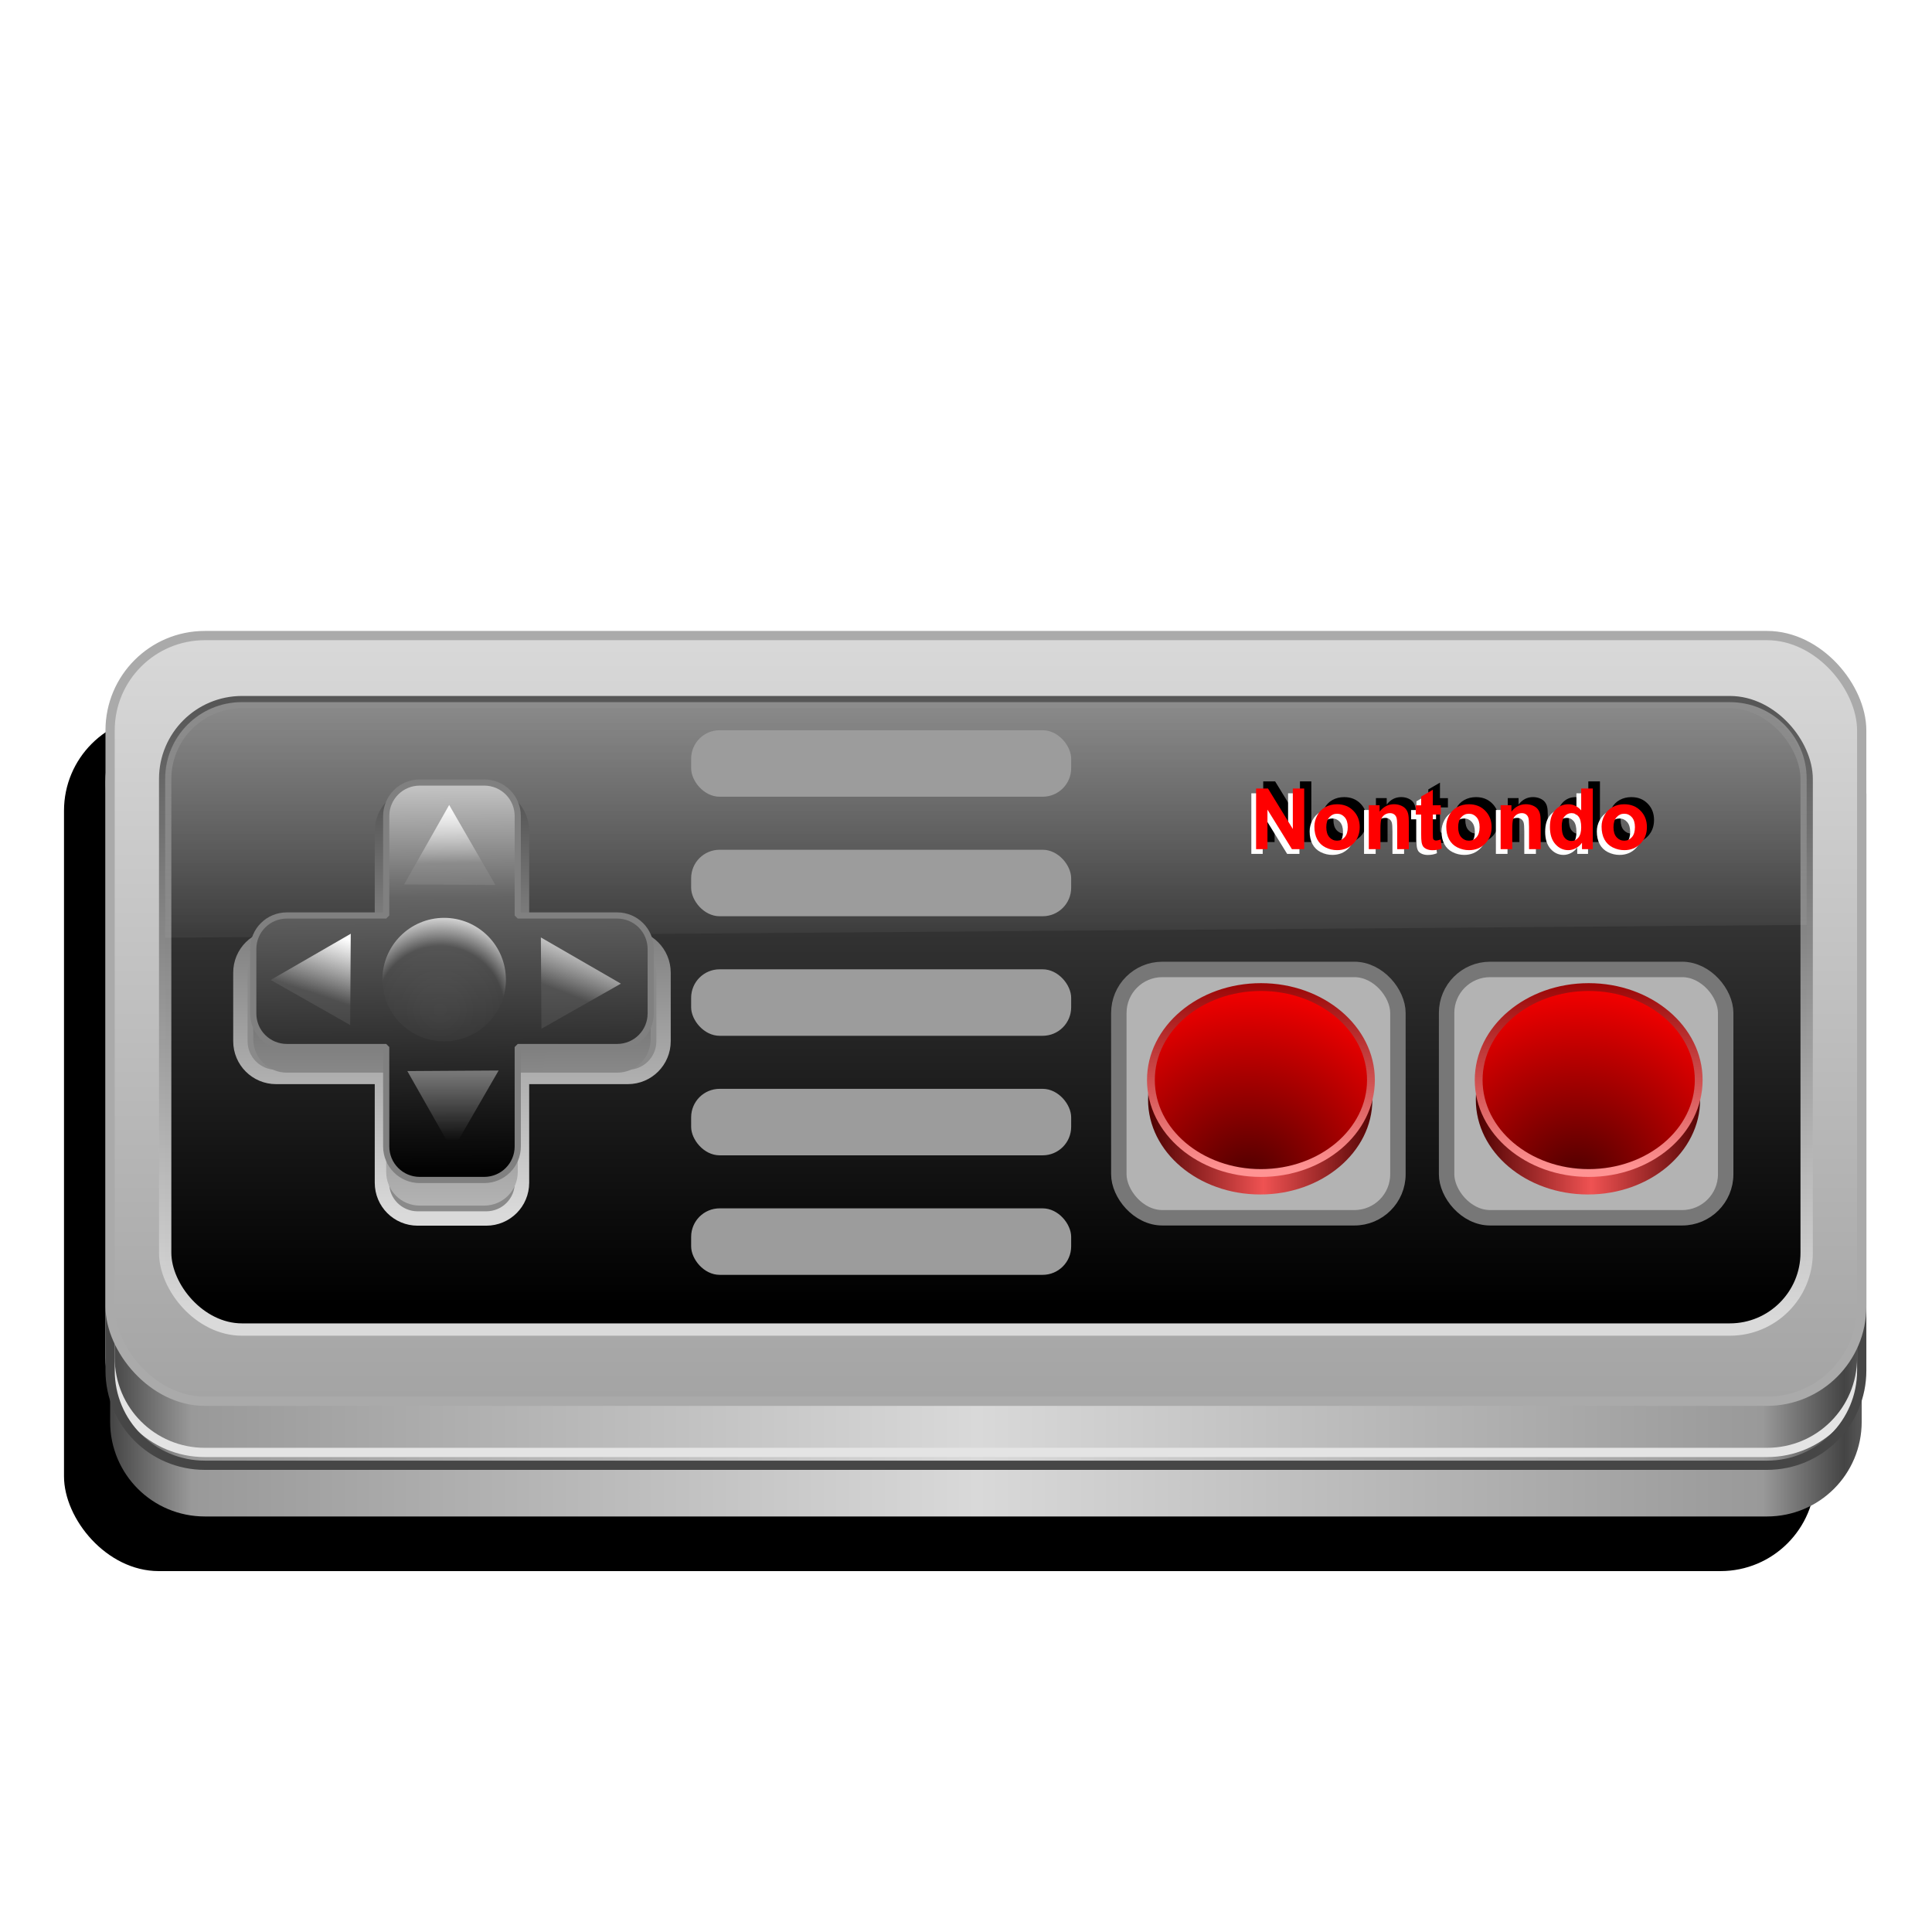 <?xml version="1.0" encoding="UTF-8" standalone="no"?>
<!-- Created with Inkscape (http://www.inkscape.org/) -->

<svg
   xmlns:dc="http://purl.org/dc/elements/1.1/"
   xmlns:cc="http://creativecommons.org/ns#"
   xmlns:rdf="http://www.w3.org/1999/02/22-rdf-syntax-ns#"
   xmlns:svg="http://www.w3.org/2000/svg"
   xmlns="http://www.w3.org/2000/svg"
   xmlns:xlink="http://www.w3.org/1999/xlink"
   xmlns:sodipodi="http://sodipodi.sourceforge.net/DTD/sodipodi-0.dtd"
   xmlns:inkscape="http://www.inkscape.org/namespaces/inkscape"
   width="255"
   height="255"
   viewBox="0 0 67.469 67.469"
   version="1.1"
   id="svg8"
   inkscape:version="0.92.5 (2060ec1f9f, 2020-04-08)"
   sodipodi:docname="Nes.svg">
  <defs
     id="defs2">
    <linearGradient
       id="linearGradient989"
       inkscape:collect="always">
      <stop
         id="stop985"
         offset="0"
         style="stop-color:#ffffff;stop-opacity:1;" />
      <stop
         id="stop987"
         offset="1"
         style="stop-color:#ffffff;stop-opacity:0.082" />
    </linearGradient>
    <linearGradient
       inkscape:collect="always"
       id="linearGradient977">
      <stop
         style="stop-color:#ffffff;stop-opacity:0.38"
         offset="0"
         id="stop973" />
      <stop
         style="stop-color:#ffffff;stop-opacity:0;"
         offset="1"
         id="stop975" />
    </linearGradient>
    <linearGradient
       inkscape:collect="always"
       id="linearGradient965">
      <stop
         style="stop-color:#ffffff;stop-opacity:0.049"
         offset="0"
         id="stop961" />
      <stop
         id="stop969"
         offset="0.696"
         style="stop-color:#ffffff;stop-opacity:0.011" />
      <stop
         style="stop-color:#ffffff;stop-opacity:0.717"
         offset="1"
         id="stop963" />
    </linearGradient>
    <linearGradient
       id="linearGradient847"
       inkscape:collect="always">
      <stop
         id="stop921"
         offset="0"
         style="stop-color:#ffffff;stop-opacity:0.326" />
      <stop
         id="stop923"
         offset="1"
         style="stop-color:#ffffff;stop-opacity:0.043" />
    </linearGradient>
    <linearGradient
       inkscape:collect="always"
       id="linearGradient883">
      <stop
         style="stop-color:#ff9393;stop-opacity:1"
         offset="0"
         id="stop879" />
      <stop
         style="stop-color:#9b0606;stop-opacity:1"
         offset="1"
         id="stop881" />
    </linearGradient>
    <linearGradient
       id="linearGradient875"
       inkscape:collect="always">
      <stop
         id="stop871"
         offset="0"
         style="stop-color:#4d0000;stop-opacity:1" />
      <stop
         id="stop873"
         offset="1"
         style="stop-color:#ef5252;stop-opacity:1" />
    </linearGradient>
    <linearGradient
       inkscape:collect="always"
       id="linearGradient859">
      <stop
         style="stop-color:#4d0000;stop-opacity:1"
         offset="0"
         id="stop855" />
      <stop
         style="stop-color:#ff0000;stop-opacity:1"
         offset="1"
         id="stop857" />
    </linearGradient>
    <linearGradient
       id="linearGradient854"
       inkscape:collect="always">
      <stop
         id="stop862"
         offset="0"
         style="stop-color:#000000;stop-opacity:1" />
      <stop
         style="stop-color:#646464;stop-opacity:1"
         offset="0.69"
         id="stop867" />
      <stop
         id="stop864"
         offset="1"
         style="stop-color:#cfcfcf;stop-opacity:1" />
    </linearGradient>
    <linearGradient
       inkscape:collect="always"
       id="linearGradient854-3">
      <stop
         style="stop-color:#b2b2b2;stop-opacity:1"
         offset="0"
         id="stop850" />
      <stop
         style="stop-color:#2f2f2f;stop-opacity:1"
         offset="1"
         id="stop852" />
    </linearGradient>
    <linearGradient
       inkscape:collect="always"
       id="linearGradient844">
      <stop
         style="stop-color:#dadada;stop-opacity:1;"
         offset="0"
         id="stop840" />
      <stop
         style="stop-color:#515151;stop-opacity:1"
         offset="1"
         id="stop842" />
    </linearGradient>
    <linearGradient
       inkscape:collect="always"
       id="linearGradient847-3">
      <stop
         style="stop-color:#515151;stop-opacity:1"
         offset="0"
         id="stop843" />
      <stop
         style="stop-color:#000000;stop-opacity:1"
         offset="1"
         id="stop845" />
    </linearGradient>
    <linearGradient
       inkscape:collect="always"
       id="linearGradient839">
      <stop
         style="stop-color:#dadada;stop-opacity:1"
         offset="0"
         id="stop835" />
      <stop
         style="stop-color:#515151;stop-opacity:0.978"
         offset="1"
         id="stop837" />
    </linearGradient>
    <linearGradient
       inkscape:collect="always"
       id="linearGradient831">
      <stop
         style="stop-color:#a4a4a4;stop-opacity:1"
         offset="0"
         id="stop827" />
      <stop
         style="stop-color:#d9d9d9;stop-opacity:1"
         offset="1"
         id="stop829" />
    </linearGradient>
    <linearGradient
       inkscape:collect="always"
       id="linearGradient4596">
      <stop
         style="stop-color:#444444;stop-opacity:1"
         offset="0"
         id="stop4592" />
      <stop
         id="stop4600"
         offset="0.094"
         style="stop-color:#999999;stop-opacity:1" />
      <stop
         style="stop-color:#d9d9d9;stop-opacity:1"
         offset="1"
         id="stop4594" />
    </linearGradient>
    <linearGradient
       inkscape:collect="always"
       xlink:href="#linearGradient4596"
       id="linearGradient4598"
       x1="37.932"
       y1="185.095"
       x2="144.201"
       y2="185.095"
       gradientUnits="userSpaceOnUse"
       spreadMethod="reflect"
       gradientTransform="matrix(0.285,0,0,0.285,-6.975,226.02)" />
    <linearGradient
       inkscape:collect="always"
       xlink:href="#linearGradient831"
       id="linearGradient833"
       x1="37.474"
       y1="278.131"
       x2="37.474"
       y2="253.248"
       gradientUnits="userSpaceOnUse"
       gradientTransform="matrix(1.078,0,0,1.078,-6.975,-21.463)" />
    <linearGradient
       inkscape:collect="always"
       xlink:href="#linearGradient839"
       id="linearGradient841"
       x1="37.863"
       y1="275.643"
       x2="37.863"
       y2="255.156"
       gradientUnits="userSpaceOnUse"
       gradientTransform="matrix(1.078,0,0,1.078,-6.975,-21.463)" />
    <linearGradient
       inkscape:collect="always"
       xlink:href="#linearGradient847-3"
       id="linearGradient849"
       x1="26.051"
       y1="255.654"
       x2="26.051"
       y2="275.062"
       gradientUnits="userSpaceOnUse"
       gradientTransform="matrix(1.078,0,0,1.078,-6.975,-21.463)" />
    <linearGradient
       inkscape:collect="always"
       xlink:href="#linearGradient844"
       id="linearGradient846"
       x1="21.972"
       y1="272.159"
       x2="21.972"
       y2="259.054"
       gradientUnits="userSpaceOnUse"
       gradientTransform="matrix(1.152,0,0,1.152,-8.972,-41.588)" />
    <linearGradient
       inkscape:collect="always"
       xlink:href="#linearGradient854-3"
       id="linearGradient856"
       x1="21.224"
       y1="271.786"
       x2="21.159"
       y2="258.681"
       gradientUnits="userSpaceOnUse"
       gradientTransform="matrix(1.078,0,0,1.078,-6.975,-21.463)" />
    <linearGradient
       inkscape:collect="always"
       xlink:href="#linearGradient854"
       id="linearGradient860"
       gradientUnits="userSpaceOnUse"
       x1="21.224"
       y1="271.786"
       x2="21.159"
       y2="258.681"
       gradientTransform="matrix(1.078,0,0,1.078,-6.975,-22.358)" />
    <radialGradient
       inkscape:collect="always"
       xlink:href="#linearGradient859"
       id="radialGradient863"
       cx="24.136"
       cy="249.889"
       fx="24.136"
       fy="249.889"
       r="6.469"
       gradientUnits="userSpaceOnUse"
       gradientTransform="matrix(1.066,0.001,-0.002,1.021,21.692,15.868)" />
    <linearGradient
       inkscape:collect="always"
       xlink:href="#linearGradient875"
       id="linearGradient869"
       x1="18.164"
       y1="244.166"
       x2="24.8"
       y2="244.166"
       gradientUnits="userSpaceOnUse"
       spreadMethod="reflect"
       gradientTransform="matrix(0.562,0,0,0.474,33.462,152.606)" />
    <linearGradient
       inkscape:collect="always"
       xlink:href="#linearGradient883"
       id="linearGradient885"
       x1="24.667"
       y1="248.811"
       x2="24.517"
       y2="235.872"
       gradientUnits="userSpaceOnUse"
       gradientTransform="matrix(0.551,0,0,0.466,33.791,154.772)" />
    <linearGradient
       inkscape:collect="always"
       xlink:href="#linearGradient875"
       id="linearGradient913"
       gradientUnits="userSpaceOnUse"
       gradientTransform="matrix(0.562,0,0,0.474,33.462,152.606)"
       x1="18.164"
       y1="244.166"
       x2="24.8"
       y2="244.166"
       spreadMethod="reflect" />
    <radialGradient
       inkscape:collect="always"
       xlink:href="#linearGradient859"
       id="radialGradient915"
       gradientUnits="userSpaceOnUse"
       gradientTransform="matrix(1.066,0.001,-0.002,1.021,21.692,15.868)"
       cx="24.136"
       cy="249.889"
       fx="24.136"
       fy="249.889"
       r="6.469" />
    <linearGradient
       inkscape:collect="always"
       xlink:href="#linearGradient883"
       id="linearGradient917"
       gradientUnits="userSpaceOnUse"
       gradientTransform="matrix(0.551,0,0,0.466,33.791,154.772)"
       x1="24.667"
       y1="248.811"
       x2="24.517"
       y2="235.872" />
    <linearGradient
       inkscape:collect="always"
       xlink:href="#linearGradient847"
       id="linearGradient926"
       gradientUnits="userSpaceOnUse"
       x1="26.051"
       y1="255.654"
       x2="26.051"
       y2="263.284"
       gradientTransform="matrix(1.078,0,0,1.078,-6.975,-21.463)" />
    <filter
       inkscape:collect="always"
       style="color-interpolation-filters:sRGB"
       id="filter945"
       x="-0.018"
       width="1.036"
       y="-0.037"
       height="1.073">
      <feGaussianBlur
         inkscape:collect="always"
         stdDeviation="0.422"
         id="feGaussianBlur947" />
    </filter>
    <radialGradient
       inkscape:collect="always"
       xlink:href="#linearGradient965"
       id="radialGradient967"
       cx="15.404"
       cy="264.717"
       fx="15.404"
       fy="264.717"
       r="2.156"
       gradientUnits="userSpaceOnUse"
       gradientTransform="matrix(1.492,0.023,-0.023,1.493,-1.527,-130.77)" />
    <linearGradient
       inkscape:collect="always"
       xlink:href="#linearGradient989"
       id="linearGradient979"
       x1="15.828"
       y1="257.916"
       x2="15.859"
       y2="259.612"
       gradientUnits="userSpaceOnUse"
       gradientTransform="matrix(1.216,0,0,1.216,-3.659,-56.018)" />
    <linearGradient
       inkscape:collect="always"
       xlink:href="#linearGradient977"
       id="linearGradient983"
       gradientUnits="userSpaceOnUse"
       gradientTransform="matrix(1.216,0,0,-1.216,-3.546,583.369)"
       x1="15.846"
       y1="260.205"
       x2="15.846"
       y2="258.228" />
    <linearGradient
       inkscape:collect="always"
       xlink:href="#linearGradient989"
       id="linearGradient993"
       gradientUnits="userSpaceOnUse"
       gradientTransform="matrix(0,-1.216,1.216,0,-304.206,283.097)"
       x1="17.118"
       y1="260.058"
       x2="15.42"
       y2="259.478" />
    <linearGradient
       inkscape:collect="always"
       xlink:href="#linearGradient989"
       id="linearGradient997"
       gradientUnits="userSpaceOnUse"
       gradientTransform="matrix(0,-1.216,-1.216,0,335.343,283.227)"
       x1="17.438"
       y1="258.754"
       x2="15.62"
       y2="259.492" />
  </defs>
  <sodipodi:namedview
     id="base"
     pagecolor="#ff0000"
     bordercolor="#666666"
     borderopacity="1.0"
     inkscape:pageopacity="0"
     inkscape:pageshadow="2"
     inkscape:zoom="3.4156863"
     inkscape:cx="127.5"
     inkscape:cy="127.5"
     inkscape:document-units="mm"
     inkscape:current-layer="layer1"
     showgrid="false"
     inkscape:snap-to-guides="false"
     inkscape:snap-grids="false"
     inkscape:snap-others="false"
     inkscape:object-nodes="false"
     inkscape:snap-nodes="false"
     inkscape:snap-global="false"
     inkscape:window-width="1920"
     inkscape:window-height="1056"
     inkscape:window-x="0"
     inkscape:window-y="0"
     inkscape:window-maximized="1"
     units="px" />
  <g
     inkscape:label="Layer 1"
     inkscape:groupmode="layer"
     id="layer1"
     transform="translate(0,-229.531)">
    <rect
       ry="3.069"
       y="254.368"
       x="2.156"
       height="27.702"
       width="56.732"
       id="rect929"
       style="opacity:1;fill:#000000;fill-opacity:1;fill-rule:nonzero;stroke:none;stroke-width:0.3;stroke-linecap:square;stroke-linejoin:bevel;stroke-miterlimit:4;stroke-dasharray:none;stroke-dashoffset:0;stroke-opacity:1;filter:url(#filter945)"
       transform="matrix(1.078,0,0,1.078,-0.089,-19.675)" />
    <path
       style="opacity:1;fill:url(#linearGradient4598);fill-opacity:1;fill-rule:nonzero;stroke:none;stroke-width:0.75;stroke-linecap:square;stroke-linejoin:bevel;stroke-miterlimit:4;stroke-dasharray:none;stroke-dashoffset:0;stroke-opacity:1"
       d="m 3.846,275.156 v 4.024 c 0,1.833 1.475,3.309 3.309,3.309 H 61.705 c 1.833,0 3.309,-1.476 3.309,-3.309 v -4.024 c 0,1.833 -1.476,3.309 -3.309,3.309 H 7.154 c -1.833,0 -3.309,-1.475 -3.309,-3.309 z"
       id="rect4587"
       inkscape:connector-curvature="0" />
    <path
       style="opacity:1;fill:none;fill-opacity:1;fill-rule:nonzero;stroke:#e4e4e4;stroke-width:0.323;stroke-linecap:square;stroke-linejoin:bevel;stroke-miterlimit:4;stroke-dasharray:none;stroke-dashoffset:0;stroke-opacity:1"
       d="M 7.154,253.514 H 61.706 c 1.833,0 3.309,1.476 3.309,3.309 v 20.121 c 0,1.833 -1.476,3.309 -3.309,3.309 H 7.154 c -1.833,0 -3.309,-1.476 -3.309,-3.309 v -20.121 c 0,-1.833 1.476,-3.309 3.309,-3.309 z"
       id="rect881"
       inkscape:connector-curvature="0" />
    <path
       inkscape:connector-curvature="0"
       id="path825"
       d="M 7.154,253.961 H 61.706 c 1.833,0 3.309,1.476 3.309,3.309 v 20.121 c 0,1.833 -1.476,3.309 -3.309,3.309 H 7.154 c -1.833,0 -3.309,-1.476 -3.309,-3.309 v -20.121 c 0,-1.833 1.476,-3.309 3.309,-3.309 z"
       style="opacity:1;fill:none;fill-opacity:1;fill-rule:nonzero;stroke:#464646;stroke-width:0.323;stroke-linecap:square;stroke-linejoin:bevel;stroke-miterlimit:4;stroke-dasharray:none;stroke-dashoffset:0;stroke-opacity:1" />
    <rect
       style="opacity:1;fill:url(#linearGradient833);fill-opacity:1;fill-rule:nonzero;stroke:#aaaaaa;stroke-width:0.323;stroke-linecap:square;stroke-linejoin:bevel;stroke-miterlimit:4;stroke-dasharray:none;stroke-dashoffset:0;stroke-opacity:1"
       id="rect877"
       width="61.169"
       height="26.739"
       x="3.845"
       y="251.726"
       ry="3.309" />
    <rect
       ry="2.683"
       y="254.051"
       x="5.768"
       height="21.91"
       width="57.324"
       id="rect879"
       style="opacity:1;fill:url(#linearGradient849);fill-opacity:1;fill-rule:nonzero;stroke:url(#linearGradient841);stroke-width:0.431;stroke-linecap:square;stroke-linejoin:bevel;stroke-miterlimit:4;stroke-dasharray:none;stroke-dashoffset:0;stroke-opacity:1" />
    <path
       style="opacity:1;fill:url(#linearGradient926);fill-opacity:1;fill-rule:nonzero;stroke:none;stroke-width:0.431;stroke-linecap:square;stroke-linejoin:bevel;stroke-miterlimit:4;stroke-dasharray:none;stroke-dashoffset:0;stroke-opacity:1"
       d="M 8.451,254.051 H 60.409 c 1.486,0 2.683,1.197 2.683,2.683 v 5.097 l -57.324,0.447 v -5.545 c 0,-1.486 1.197,-2.683 2.683,-2.683 z"
       id="rect919"
       inkscape:connector-curvature="0"
       sodipodi:nodetypes="sssccss" />
    <path
       style="opacity:1;fill:#8a8a8a;fill-opacity:1;fill-rule:nonzero;stroke:url(#linearGradient846);stroke-width:0.502;stroke-linecap:square;stroke-linejoin:bevel;stroke-miterlimit:4;stroke-dasharray:none;stroke-dashoffset:0;stroke-opacity:1"
       d="m 14.587,257.306 c -0.692,0 -1.249,0.557 -1.249,1.249 v 3.694 h -3.694 c -0.692,0 -1.249,0.557 -1.249,1.249 v 2.393 c 0,0.692 0.557,1.249 1.249,1.249 h 3.694 v 3.694 c 0,0.692 0.557,1.249 1.249,1.249 h 2.393 c 0.692,0 1.249,-0.557 1.249,-1.249 v -3.694 h 3.694 c 0.692,0 1.249,-0.557 1.249,-1.249 v -2.393 c 0,-0.692 -0.557,-1.249 -1.249,-1.249 H 18.229 v -3.694 c 0,-0.692 -0.557,-1.249 -1.249,-1.249 z"
       id="rect835"
       inkscape:connector-curvature="0" />
    <path
       inkscape:connector-curvature="0"
       id="path848"
       d="m 14.66,257.753 c -0.65,0 -1.173,0.523 -1.173,1.173 v 3.47 h -3.47 c -0.65,0 -1.173,0.523 -1.173,1.173 v 2.248 c 0,0.65 0.523,1.173 1.173,1.173 h 3.47 v 3.47 c 0,0.65 0.523,1.173 1.173,1.173 h 2.248 c 0.65,0 1.173,-0.523 1.173,-1.173 v -3.47 h 3.47 c 0.65,0 1.173,-0.523 1.173,-1.173 v -2.248 c 0,-0.65 -0.523,-1.173 -1.173,-1.173 h -3.47 v -3.47 c 0,-0.65 -0.523,-1.173 -1.173,-1.173 z"
       style="opacity:1;fill:url(#linearGradient856);fill-opacity:1;fill-rule:nonzero;stroke:none;stroke-width:0.471;stroke-linecap:square;stroke-linejoin:bevel;stroke-miterlimit:4;stroke-dasharray:none;stroke-dashoffset:0;stroke-opacity:1" />
    <path
       style="opacity:1;fill:url(#linearGradient860);fill-opacity:1;fill-rule:nonzero;stroke:#808080;stroke-width:0.216;stroke-linecap:square;stroke-linejoin:bevel;stroke-miterlimit:4;stroke-dasharray:none;stroke-dashoffset:0;stroke-opacity:1"
       d="m 14.66,256.858 c -0.65,0 -1.173,0.523 -1.173,1.173 v 3.47 h -3.47 c -0.65,0 -1.173,0.523 -1.173,1.173 v 2.248 c 0,0.65 0.523,1.173 1.173,1.173 h 3.47 v 3.47 c 0,0.65 0.523,1.173 1.173,1.173 h 2.248 c 0.65,0 1.173,-0.523 1.173,-1.173 v -3.47 h 3.47 c 0.65,0 1.173,-0.523 1.173,-1.173 v -2.248 c 0,-0.65 -0.523,-1.173 -1.173,-1.173 h -3.47 v -3.47 c 0,-0.65 -0.523,-1.173 -1.173,-1.173 z"
       id="path858"
       inkscape:connector-curvature="0" />
    <g
       id="g901"
       transform="matrix(1.078,0,0,1.078,-6.975,-21.463)">
      <rect
         ry="1.41"
         y="264.238"
         x="42.715"
         height="8.045"
         width="9.041"
         id="rect892"
         style="opacity:1;fill:#b3b3b3;fill-opacity:1;fill-rule:nonzero;stroke:#777777;stroke-width:0.5;stroke-linecap:square;stroke-linejoin:bevel;stroke-miterlimit:4;stroke-dasharray:none;stroke-dashoffset:0;stroke-opacity:1" />
      <ellipse
         ry="3.07"
         rx="3.633"
         style="opacity:1;fill:url(#linearGradient869);fill-opacity:1;fill-rule:nonzero;stroke:none;stroke-width:0.137;stroke-linecap:square;stroke-linejoin:bevel;stroke-miterlimit:4;stroke-dasharray:none;stroke-dashoffset:0;stroke-opacity:0.429"
         id="circle865"
         cx="47.295"
         cy="268.458" />
      <ellipse
         ry="3.012"
         rx="3.564"
         cy="267.86"
         cx="47.272"
         id="path853"
         style="opacity:1;fill:url(#radialGradient863);fill-opacity:1;fill-rule:nonzero;stroke:none;stroke-width:0.134;stroke-linecap:square;stroke-linejoin:bevel;stroke-miterlimit:4;stroke-dasharray:none;stroke-dashoffset:0;stroke-opacity:0.429" />
      <ellipse
         ry="3.012"
         rx="3.564"
         style="opacity:1;fill:none;fill-opacity:1;fill-rule:nonzero;stroke:url(#linearGradient885);stroke-width:0.253;stroke-linecap:square;stroke-linejoin:bevel;stroke-miterlimit:4;stroke-dasharray:none;stroke-dashoffset:0;stroke-opacity:1"
         id="circle877"
         cx="47.318"
         cy="267.821" />
    </g>
    <g
       id="g911"
       transform="matrix(1.078,0,0,1.078,4.471,-21.463)">
      <rect
         style="opacity:1;fill:#b3b3b3;fill-opacity:1;fill-rule:nonzero;stroke:#777777;stroke-width:0.5;stroke-linecap:square;stroke-linejoin:bevel;stroke-miterlimit:4;stroke-dasharray:none;stroke-dashoffset:0;stroke-opacity:1"
         id="rect903"
         width="9.041"
         height="8.045"
         x="42.715"
         y="264.238"
         ry="1.41" />
      <ellipse
         cy="268.458"
         cx="47.295"
         id="ellipse905"
         style="opacity:1;fill:url(#linearGradient913);fill-opacity:1;fill-rule:nonzero;stroke:none;stroke-width:0.137;stroke-linecap:square;stroke-linejoin:bevel;stroke-miterlimit:4;stroke-dasharray:none;stroke-dashoffset:0;stroke-opacity:0.429"
         rx="3.633"
         ry="3.07" />
      <ellipse
         style="opacity:1;fill:url(#radialGradient915);fill-opacity:1;fill-rule:nonzero;stroke:none;stroke-width:0.134;stroke-linecap:square;stroke-linejoin:bevel;stroke-miterlimit:4;stroke-dasharray:none;stroke-dashoffset:0;stroke-opacity:0.429"
         id="ellipse907"
         cx="47.272"
         cy="267.86"
         rx="3.564"
         ry="3.012" />
      <ellipse
         cy="267.821"
         cx="47.318"
         id="ellipse909"
         style="opacity:1;fill:none;fill-opacity:1;fill-rule:nonzero;stroke:url(#linearGradient917);stroke-width:0.253;stroke-linecap:square;stroke-linejoin:bevel;stroke-miterlimit:4;stroke-dasharray:none;stroke-dashoffset:0;stroke-opacity:1"
         rx="3.564"
         ry="3.012" />
    </g>
    <g
       id="g900">
      <rect
         ry="0.995"
         y="255.032"
         x="24.136"
         height="2.322"
         width="13.271"
         id="rect884"
         style="opacity:1;fill:#9c9c9c;fill-opacity:1;fill-rule:nonzero;stroke:none;stroke-width:0.5;stroke-linecap:square;stroke-linejoin:bevel;stroke-miterlimit:4;stroke-dasharray:none;stroke-dashoffset:0;stroke-opacity:1" />
      <rect
         style="opacity:1;fill:#9c9c9c;fill-opacity:1;fill-rule:nonzero;stroke:none;stroke-width:0.5;stroke-linecap:square;stroke-linejoin:bevel;stroke-miterlimit:4;stroke-dasharray:none;stroke-dashoffset:0;stroke-opacity:1"
         id="rect886"
         width="13.271"
         height="2.322"
         x="24.136"
         y="259.206"
         ry="0.995" />
      <rect
         ry="0.995"
         y="263.381"
         x="24.136"
         height="2.322"
         width="13.271"
         id="rect888"
         style="opacity:1;fill:#9c9c9c;fill-opacity:1;fill-rule:nonzero;stroke:none;stroke-width:0.5;stroke-linecap:square;stroke-linejoin:bevel;stroke-miterlimit:4;stroke-dasharray:none;stroke-dashoffset:0;stroke-opacity:1" />
      <rect
         style="opacity:1;fill:#9c9c9c;fill-opacity:1;fill-rule:nonzero;stroke:none;stroke-width:0.5;stroke-linecap:square;stroke-linejoin:bevel;stroke-miterlimit:4;stroke-dasharray:none;stroke-dashoffset:0;stroke-opacity:1"
         id="rect890"
         width="13.271"
         height="2.322"
         x="24.136"
         y="267.555"
         ry="0.995" />
      <rect
         ry="0.995"
         y="271.729"
         x="24.136"
         height="2.322"
         width="13.271"
         id="rect893"
         style="opacity:1;fill:#9c9c9c;fill-opacity:1;fill-rule:nonzero;stroke:none;stroke-width:0.5;stroke-linecap:square;stroke-linejoin:bevel;stroke-miterlimit:4;stroke-dasharray:none;stroke-dashoffset:0;stroke-opacity:1" />
    </g>
    <g
       id="g939"
       style="font-style:normal;font-variant:normal;font-weight:bold;font-stretch:normal;font-size:2.958px;line-height:1.25;font-family:Arial;-inkscape-font-specification:'Arial Bold';letter-spacing:0px;word-spacing:0px;fill:#000000;fill-opacity:1;stroke:none;stroke-width:0.222"
       aria-label="Nontondo"
       transform="translate(0.249,-0.249)">
      <path
         id="path923"
         style="font-style:normal;font-variant:normal;font-weight:bold;font-stretch:normal;font-size:2.958px;font-family:Arial;-inkscape-font-specification:'Arial Bold';fill:#000000;fill-opacity:1;stroke-width:0.222"
         d="m 43.865,259.185 v -2.117 h 0.416 l 0.867,1.414 v -1.414 h 0.397 v 2.117 h -0.429 l -0.854,-1.381 v 1.381 z"
         inkscape:connector-curvature="0" />
      <path
         id="path925"
         style="font-style:normal;font-variant:normal;font-weight:bold;font-stretch:normal;font-size:2.958px;font-family:Arial;-inkscape-font-specification:'Arial Bold';fill:#000000;fill-opacity:1;stroke-width:0.222"
         d="m 45.901,258.397 q 0,-0.202 0.1,-0.391 0.1,-0.189 0.282,-0.289 0.183,-0.1 0.409,-0.1 0.348,0 0.57,0.227 0.222,0.225 0.222,0.57 0,0.348 -0.225,0.578 -0.224,0.228 -0.565,0.228 -0.211,0 -0.403,-0.095 -0.191,-0.095 -0.29,-0.279 -0.1,-0.185 -0.1,-0.449 z m 0.416,0.022 q 0,0.228 0.108,0.349 0.108,0.121 0.267,0.121 0.159,0 0.266,-0.121 0.108,-0.121 0.108,-0.352 0,-0.225 -0.108,-0.347 -0.107,-0.121 -0.266,-0.121 -0.159,0 -0.267,0.121 -0.108,0.121 -0.108,0.349 z"
         inkscape:connector-curvature="0" />
      <path
         id="path927"
         style="font-style:normal;font-variant:normal;font-weight:bold;font-stretch:normal;font-size:2.958px;font-family:Arial;-inkscape-font-specification:'Arial Bold';fill:#000000;fill-opacity:1;stroke-width:0.222"
         d="M 49.199,259.185 H 48.793 v -0.783 q 0,-0.248 -0.026,-0.321 -0.026,-0.074 -0.085,-0.114 -0.058,-0.04 -0.14,-0.04 -0.105,0 -0.189,0.058 -0.084,0.058 -0.116,0.153 -0.03,0.095 -0.03,0.352 v 0.695 h -0.406 v -1.534 h 0.377 v 0.225 q 0.201,-0.26 0.505,-0.26 0.134,0 0.246,0.049 0.111,0.048 0.168,0.123 0.058,0.075 0.079,0.17 0.023,0.095 0.023,0.273 z"
         inkscape:connector-curvature="0" />
      <path
         id="path929"
         style="font-style:normal;font-variant:normal;font-weight:bold;font-stretch:normal;font-size:2.958px;font-family:Arial;-inkscape-font-specification:'Arial Bold';fill:#000000;fill-opacity:1;stroke-width:0.222"
         d="m 50.315,257.652 v 0.324 h -0.277 v 0.618 q 0,0.188 0.007,0.22 0.009,0.03 0.036,0.051 0.029,0.02 0.069,0.02 0.056,0 0.163,-0.039 l 0.035,0.315 q -0.142,0.061 -0.321,0.061 -0.11,0 -0.198,-0.036 -0.088,-0.038 -0.13,-0.095 -0.04,-0.059 -0.056,-0.159 -0.013,-0.071 -0.013,-0.286 v -0.669 h -0.186 v -0.324 h 0.186 v -0.305 l 0.407,-0.237 v 0.542 z"
         inkscape:connector-curvature="0" />
      <path
         id="path931"
         style="font-style:normal;font-variant:normal;font-weight:bold;font-stretch:normal;font-size:2.958px;font-family:Arial;-inkscape-font-specification:'Arial Bold';fill:#000000;fill-opacity:1;stroke-width:0.222"
         d="m 50.506,258.397 q 0,-0.202 0.1,-0.391 0.1,-0.189 0.282,-0.289 0.183,-0.1 0.409,-0.1 0.348,0 0.57,0.227 0.222,0.225 0.222,0.57 0,0.348 -0.225,0.578 -0.224,0.228 -0.565,0.228 -0.211,0 -0.403,-0.095 -0.191,-0.095 -0.29,-0.279 -0.1,-0.185 -0.1,-0.449 z m 0.416,0.022 q 0,0.228 0.108,0.349 0.108,0.121 0.267,0.121 0.159,0 0.266,-0.121 0.108,-0.121 0.108,-0.352 0,-0.225 -0.108,-0.347 -0.107,-0.121 -0.266,-0.121 -0.159,0 -0.267,0.121 -0.108,0.121 -0.108,0.349 z"
         inkscape:connector-curvature="0" />
      <path
         id="path933"
         style="font-style:normal;font-variant:normal;font-weight:bold;font-stretch:normal;font-size:2.958px;font-family:Arial;-inkscape-font-specification:'Arial Bold';fill:#000000;fill-opacity:1;stroke-width:0.222"
         d="m 53.803,259.185 h -0.406 v -0.783 q 0,-0.248 -0.026,-0.321 -0.026,-0.074 -0.085,-0.114 -0.058,-0.04 -0.14,-0.04 -0.105,0 -0.189,0.058 -0.084,0.058 -0.116,0.153 -0.03,0.095 -0.03,0.352 v 0.695 H 52.405 v -1.534 h 0.377 v 0.225 q 0.201,-0.26 0.505,-0.26 0.134,0 0.246,0.049 0.111,0.048 0.168,0.123 0.058,0.075 0.079,0.17 0.023,0.095 0.023,0.273 z"
         inkscape:connector-curvature="0" />
      <path
         id="path935"
         style="font-style:normal;font-variant:normal;font-weight:bold;font-stretch:normal;font-size:2.958px;font-family:Arial;-inkscape-font-specification:'Arial Bold';fill:#000000;fill-opacity:1;stroke-width:0.222"
         d="m 55.623,259.185 h -0.377 v -0.225 q -0.094,0.131 -0.222,0.196 -0.127,0.064 -0.257,0.064 -0.264,0 -0.453,-0.212 -0.188,-0.214 -0.188,-0.595 0,-0.39 0.183,-0.592 0.183,-0.204 0.464,-0.204 0.257,0 0.445,0.214 v -0.763 h 0.406 z m -1.083,-0.8 q 0,0.246 0.068,0.355 0.098,0.159 0.274,0.159 0.14,0 0.238,-0.118 0.098,-0.12 0.098,-0.357 0,-0.264 -0.095,-0.38 -0.095,-0.117 -0.244,-0.117 -0.144,0 -0.243,0.116 -0.097,0.114 -0.097,0.342 z"
         inkscape:connector-curvature="0" />
      <path
         id="path937"
         style="font-style:normal;font-variant:normal;font-weight:bold;font-stretch:normal;font-size:2.958px;font-family:Arial;-inkscape-font-specification:'Arial Bold';fill:#000000;fill-opacity:1;stroke-width:0.222"
         d="m 55.93,258.397 q 0,-0.202 0.1,-0.391 0.1,-0.189 0.282,-0.289 0.183,-0.1 0.409,-0.1 0.348,0 0.57,0.227 0.222,0.225 0.222,0.57 0,0.348 -0.225,0.578 -0.224,0.228 -0.565,0.228 -0.211,0 -0.403,-0.095 -0.191,-0.095 -0.29,-0.279 -0.1,-0.185 -0.1,-0.449 z m 0.416,0.022 q 0,0.228 0.108,0.349 0.108,0.121 0.267,0.121 0.159,0 0.266,-0.121 0.108,-0.121 0.108,-0.352 0,-0.225 -0.108,-0.347 -0.107,-0.121 -0.266,-0.121 -0.159,0 -0.267,0.121 -0.108,0.121 -0.108,0.349 z"
         inkscape:connector-curvature="0" />
    </g>
    <g
       id="g957"
       style="font-style:normal;font-variant:normal;font-weight:bold;font-stretch:normal;font-size:2.958px;line-height:1.25;font-family:Arial;-inkscape-font-specification:'Arial Bold';letter-spacing:0px;word-spacing:0px;fill:#ffffff;fill-opacity:1;stroke:none;stroke-width:0.222"
       aria-label="Nontondo"
       transform="translate(-0.166,0.166)">
      <path
         id="path941"
         style="font-style:normal;font-variant:normal;font-weight:bold;font-stretch:normal;font-size:2.958px;font-family:Arial;-inkscape-font-specification:'Arial Bold';fill:#ffffff;fill-opacity:1;stroke-width:0.222"
         d="m 43.865,259.185 v -2.117 h 0.416 l 0.867,1.414 v -1.414 h 0.397 v 2.117 h -0.429 l -0.854,-1.381 v 1.381 z"
         inkscape:connector-curvature="0" />
      <path
         id="path943"
         style="font-style:normal;font-variant:normal;font-weight:bold;font-stretch:normal;font-size:2.958px;font-family:Arial;-inkscape-font-specification:'Arial Bold';fill:#ffffff;fill-opacity:1;stroke-width:0.222"
         d="m 45.901,258.397 q 0,-0.202 0.1,-0.391 0.1,-0.189 0.282,-0.289 0.183,-0.1 0.409,-0.1 0.348,0 0.57,0.227 0.222,0.225 0.222,0.57 0,0.348 -0.225,0.578 -0.224,0.228 -0.565,0.228 -0.211,0 -0.403,-0.095 -0.191,-0.095 -0.29,-0.279 -0.1,-0.185 -0.1,-0.449 z m 0.416,0.022 q 0,0.228 0.108,0.349 0.108,0.121 0.267,0.121 0.159,0 0.266,-0.121 0.108,-0.121 0.108,-0.352 0,-0.225 -0.108,-0.347 -0.107,-0.121 -0.266,-0.121 -0.159,0 -0.267,0.121 -0.108,0.121 -0.108,0.349 z"
         inkscape:connector-curvature="0" />
      <path
         id="path945"
         style="font-style:normal;font-variant:normal;font-weight:bold;font-stretch:normal;font-size:2.958px;font-family:Arial;-inkscape-font-specification:'Arial Bold';fill:#ffffff;fill-opacity:1;stroke-width:0.222"
         d="M 49.199,259.185 H 48.793 v -0.783 q 0,-0.248 -0.026,-0.321 -0.026,-0.074 -0.085,-0.114 -0.058,-0.04 -0.14,-0.04 -0.105,0 -0.189,0.058 -0.084,0.058 -0.116,0.153 -0.03,0.095 -0.03,0.352 v 0.695 h -0.406 v -1.534 h 0.377 v 0.225 q 0.201,-0.26 0.505,-0.26 0.134,0 0.246,0.049 0.111,0.048 0.168,0.123 0.058,0.075 0.079,0.17 0.023,0.095 0.023,0.273 z"
         inkscape:connector-curvature="0" />
      <path
         id="path947"
         style="font-style:normal;font-variant:normal;font-weight:bold;font-stretch:normal;font-size:2.958px;font-family:Arial;-inkscape-font-specification:'Arial Bold';fill:#ffffff;fill-opacity:1;stroke-width:0.222"
         d="m 50.315,257.652 v 0.324 h -0.277 v 0.618 q 0,0.188 0.007,0.22 0.009,0.03 0.036,0.051 0.029,0.02 0.069,0.02 0.056,0 0.163,-0.039 l 0.035,0.315 q -0.142,0.061 -0.321,0.061 -0.11,0 -0.198,-0.036 -0.088,-0.038 -0.13,-0.095 -0.04,-0.059 -0.056,-0.159 -0.013,-0.071 -0.013,-0.286 v -0.669 h -0.186 v -0.324 h 0.186 v -0.305 l 0.407,-0.237 v 0.542 z"
         inkscape:connector-curvature="0" />
      <path
         id="path949"
         style="font-style:normal;font-variant:normal;font-weight:bold;font-stretch:normal;font-size:2.958px;font-family:Arial;-inkscape-font-specification:'Arial Bold';fill:#ffffff;fill-opacity:1;stroke-width:0.222"
         d="m 50.506,258.397 q 0,-0.202 0.1,-0.391 0.1,-0.189 0.282,-0.289 0.183,-0.1 0.409,-0.1 0.348,0 0.57,0.227 0.222,0.225 0.222,0.57 0,0.348 -0.225,0.578 -0.224,0.228 -0.565,0.228 -0.211,0 -0.403,-0.095 -0.191,-0.095 -0.29,-0.279 -0.1,-0.185 -0.1,-0.449 z m 0.416,0.022 q 0,0.228 0.108,0.349 0.108,0.121 0.267,0.121 0.159,0 0.266,-0.121 0.108,-0.121 0.108,-0.352 0,-0.225 -0.108,-0.347 -0.107,-0.121 -0.266,-0.121 -0.159,0 -0.267,0.121 -0.108,0.121 -0.108,0.349 z"
         inkscape:connector-curvature="0" />
      <path
         id="path951"
         style="font-style:normal;font-variant:normal;font-weight:bold;font-stretch:normal;font-size:2.958px;font-family:Arial;-inkscape-font-specification:'Arial Bold';fill:#ffffff;fill-opacity:1;stroke-width:0.222"
         d="m 53.803,259.185 h -0.406 v -0.783 q 0,-0.248 -0.026,-0.321 -0.026,-0.074 -0.085,-0.114 -0.058,-0.04 -0.14,-0.04 -0.105,0 -0.189,0.058 -0.084,0.058 -0.116,0.153 -0.03,0.095 -0.03,0.352 v 0.695 H 52.405 v -1.534 h 0.377 v 0.225 q 0.201,-0.26 0.505,-0.26 0.134,0 0.246,0.049 0.111,0.048 0.168,0.123 0.058,0.075 0.079,0.17 0.023,0.095 0.023,0.273 z"
         inkscape:connector-curvature="0" />
      <path
         id="path953"
         style="font-style:normal;font-variant:normal;font-weight:bold;font-stretch:normal;font-size:2.958px;font-family:Arial;-inkscape-font-specification:'Arial Bold';fill:#ffffff;fill-opacity:1;stroke-width:0.222"
         d="m 55.623,259.185 h -0.377 v -0.225 q -0.094,0.131 -0.222,0.196 -0.127,0.064 -0.257,0.064 -0.264,0 -0.453,-0.212 -0.188,-0.214 -0.188,-0.595 0,-0.39 0.183,-0.592 0.183,-0.204 0.464,-0.204 0.257,0 0.445,0.214 v -0.763 h 0.406 z m -1.083,-0.8 q 0,0.246 0.068,0.355 0.098,0.159 0.274,0.159 0.14,0 0.238,-0.118 0.098,-0.12 0.098,-0.357 0,-0.264 -0.095,-0.38 -0.095,-0.117 -0.244,-0.117 -0.144,0 -0.243,0.116 -0.097,0.114 -0.097,0.342 z"
         inkscape:connector-curvature="0" />
      <path
         id="path955"
         style="font-style:normal;font-variant:normal;font-weight:bold;font-stretch:normal;font-size:2.958px;font-family:Arial;-inkscape-font-specification:'Arial Bold';fill:#ffffff;fill-opacity:1;stroke-width:0.222"
         d="m 55.93,258.397 q 0,-0.202 0.1,-0.391 0.1,-0.189 0.282,-0.289 0.183,-0.1 0.409,-0.1 0.348,0 0.57,0.227 0.222,0.225 0.222,0.57 0,0.348 -0.225,0.578 -0.224,0.228 -0.565,0.228 -0.211,0 -0.403,-0.095 -0.191,-0.095 -0.29,-0.279 -0.1,-0.185 -0.1,-0.449 z m 0.416,0.022 q 0,0.228 0.108,0.349 0.108,0.121 0.267,0.121 0.159,0 0.266,-0.121 0.108,-0.121 0.108,-0.352 0,-0.225 -0.108,-0.347 -0.107,-0.121 -0.266,-0.121 -0.159,0 -0.267,0.121 -0.108,0.121 -0.108,0.349 z"
         inkscape:connector-curvature="0" />
    </g>
    <g
       aria-label="Nontondo"
       style="font-style:normal;font-variant:normal;font-weight:bold;font-stretch:normal;font-size:2.958px;line-height:1.25;font-family:Arial;-inkscape-font-specification:'Arial Bold';letter-spacing:0px;word-spacing:0px;fill:#ff0000;fill-opacity:1;stroke:none;stroke-width:0.222"
       id="text904">
      <path
         d="m 43.865,259.185 v -2.117 h 0.416 l 0.867,1.414 v -1.414 h 0.397 v 2.117 h -0.429 l -0.854,-1.381 v 1.381 z"
         style="font-style:normal;font-variant:normal;font-weight:bold;font-stretch:normal;font-size:2.958px;font-family:Arial;-inkscape-font-specification:'Arial Bold';fill:#ff0000;fill-opacity:1;stroke-width:0.222"
         id="path906" />
      <path
         d="m 45.901,258.397 q 0,-0.202 0.1,-0.391 0.1,-0.189 0.282,-0.289 0.183,-0.1 0.409,-0.1 0.348,0 0.57,0.227 0.222,0.225 0.222,0.57 0,0.348 -0.225,0.578 -0.224,0.228 -0.565,0.228 -0.211,0 -0.403,-0.095 -0.191,-0.095 -0.29,-0.279 -0.1,-0.185 -0.1,-0.449 z m 0.416,0.022 q 0,0.228 0.108,0.349 0.108,0.121 0.267,0.121 0.159,0 0.266,-0.121 0.108,-0.121 0.108,-0.352 0,-0.225 -0.108,-0.347 -0.107,-0.121 -0.266,-0.121 -0.159,0 -0.267,0.121 -0.108,0.121 -0.108,0.349 z"
         style="font-style:normal;font-variant:normal;font-weight:bold;font-stretch:normal;font-size:2.958px;font-family:Arial;-inkscape-font-specification:'Arial Bold';fill:#ff0000;fill-opacity:1;stroke-width:0.222"
         id="path908" />
      <path
         d="M 49.199,259.185 H 48.793 v -0.783 q 0,-0.248 -0.026,-0.321 -0.026,-0.074 -0.085,-0.114 -0.058,-0.04 -0.14,-0.04 -0.105,0 -0.189,0.058 -0.084,0.058 -0.116,0.153 -0.03,0.095 -0.03,0.352 v 0.695 H 47.801 v -1.534 h 0.377 v 0.225 q 0.201,-0.26 0.505,-0.26 0.134,0 0.246,0.049 0.111,0.048 0.168,0.123 0.058,0.075 0.079,0.17 0.023,0.095 0.023,0.273 z"
         style="font-style:normal;font-variant:normal;font-weight:bold;font-stretch:normal;font-size:2.958px;font-family:Arial;-inkscape-font-specification:'Arial Bold';fill:#ff0000;fill-opacity:1;stroke-width:0.222"
         id="path910" />
      <path
         d="m 50.315,257.652 v 0.324 h -0.277 v 0.618 q 0,0.188 0.007,0.22 0.009,0.03 0.036,0.051 0.029,0.02 0.069,0.02 0.056,0 0.163,-0.039 l 0.035,0.315 q -0.142,0.061 -0.321,0.061 -0.11,0 -0.198,-0.036 -0.088,-0.038 -0.13,-0.095 -0.04,-0.059 -0.056,-0.159 -0.013,-0.071 -0.013,-0.286 v -0.669 h -0.186 v -0.324 h 0.186 v -0.305 l 0.407,-0.237 v 0.542 z"
         style="font-style:normal;font-variant:normal;font-weight:bold;font-stretch:normal;font-size:2.958px;font-family:Arial;-inkscape-font-specification:'Arial Bold';fill:#ff0000;fill-opacity:1;stroke-width:0.222"
         id="path912" />
      <path
         d="m 50.506,258.397 q 0,-0.202 0.1,-0.391 0.1,-0.189 0.282,-0.289 0.183,-0.1 0.409,-0.1 0.348,0 0.57,0.227 0.222,0.225 0.222,0.57 0,0.348 -0.225,0.578 -0.224,0.228 -0.565,0.228 -0.211,0 -0.403,-0.095 -0.191,-0.095 -0.29,-0.279 -0.1,-0.185 -0.1,-0.449 z m 0.416,0.022 q 0,0.228 0.108,0.349 0.108,0.121 0.267,0.121 0.159,0 0.266,-0.121 0.108,-0.121 0.108,-0.352 0,-0.225 -0.108,-0.347 -0.107,-0.121 -0.266,-0.121 -0.159,0 -0.267,0.121 -0.108,0.121 -0.108,0.349 z"
         style="font-style:normal;font-variant:normal;font-weight:bold;font-stretch:normal;font-size:2.958px;font-family:Arial;-inkscape-font-specification:'Arial Bold';fill:#ff0000;fill-opacity:1;stroke-width:0.222"
         id="path914" />
      <path
         d="m 53.803,259.185 h -0.406 v -0.783 q 0,-0.248 -0.026,-0.321 -0.026,-0.074 -0.085,-0.114 -0.058,-0.04 -0.14,-0.04 -0.105,0 -0.189,0.058 -0.084,0.058 -0.116,0.153 -0.03,0.095 -0.03,0.352 v 0.695 h -0.406 v -1.534 h 0.377 v 0.225 q 0.201,-0.26 0.505,-0.26 0.134,0 0.246,0.049 0.111,0.048 0.168,0.123 0.058,0.075 0.079,0.17 0.023,0.095 0.023,0.273 z"
         style="font-style:normal;font-variant:normal;font-weight:bold;font-stretch:normal;font-size:2.958px;font-family:Arial;-inkscape-font-specification:'Arial Bold';fill:#ff0000;fill-opacity:1;stroke-width:0.222"
         id="path916" />
      <path
         d="m 55.623,259.185 h -0.377 v -0.225 q -0.094,0.131 -0.222,0.196 -0.127,0.064 -0.257,0.064 -0.264,0 -0.453,-0.212 -0.188,-0.214 -0.188,-0.595 0,-0.39 0.183,-0.592 0.183,-0.204 0.464,-0.204 0.257,0 0.445,0.214 v -0.763 h 0.406 z m -1.083,-0.8 q 0,0.246 0.068,0.355 0.098,0.159 0.274,0.159 0.14,0 0.238,-0.118 0.098,-0.12 0.098,-0.357 0,-0.264 -0.095,-0.38 -0.095,-0.117 -0.244,-0.117 -0.144,0 -0.243,0.116 -0.097,0.114 -0.097,0.342 z"
         style="font-style:normal;font-variant:normal;font-weight:bold;font-stretch:normal;font-size:2.958px;font-family:Arial;-inkscape-font-specification:'Arial Bold';fill:#ff0000;fill-opacity:1;stroke-width:0.222"
         id="path918" />
      <path
         d="m 55.93,258.397 q 0,-0.202 0.1,-0.391 0.1,-0.189 0.282,-0.289 0.183,-0.1 0.409,-0.1 0.348,0 0.57,0.227 0.222,0.225 0.222,0.57 0,0.348 -0.225,0.578 -0.224,0.228 -0.565,0.228 -0.211,0 -0.403,-0.095 -0.191,-0.095 -0.29,-0.279 -0.1,-0.185 -0.1,-0.449 z m 0.416,0.022 q 0,0.228 0.108,0.349 0.108,0.121 0.267,0.121 0.159,0 0.266,-0.121 0.108,-0.121 0.108,-0.352 0,-0.225 -0.108,-0.347 -0.107,-0.121 -0.266,-0.121 -0.159,0 -0.267,0.121 -0.108,0.121 -0.108,0.349 z"
         style="font-style:normal;font-variant:normal;font-weight:bold;font-stretch:normal;font-size:2.958px;font-family:Arial;-inkscape-font-specification:'Arial Bold';fill:#ff0000;fill-opacity:1;stroke-width:0.222"
         id="path920" />
    </g>
    <circle
       style="opacity:1;fill:url(#radialGradient967);fill-opacity:1;fill-rule:nonzero;stroke:none;stroke-width:0.5;stroke-linecap:square;stroke-linejoin:bevel;stroke-miterlimit:4;stroke-dasharray:none;stroke-dashoffset:0;stroke-opacity:1"
       id="path959"
       cx="15.51"
       cy="263.74"
       r="2.156" />
    <path
       style="fill:url(#linearGradient979);fill-opacity:1;stroke:none;stroke-width:0.322px;stroke-linecap:butt;stroke-linejoin:miter;stroke-opacity:1"
       d="m 14.112,260.417 3.188,0.02 -1.614,-2.795 z"
       id="path971"
       inkscape:connector-curvature="0" />
    <path
       inkscape:connector-curvature="0"
       id="path981"
       d="m 14.225,266.935 3.188,-0.02 -1.614,2.795 z"
       style="fill:url(#linearGradient983);fill-opacity:1;stroke:none;stroke-width:0.322px;stroke-linecap:butt;stroke-linejoin:miter;stroke-opacity:1" />
    <path
       inkscape:connector-curvature="0"
       id="path991"
       d="m 12.229,265.327 0.02,-3.188 -2.795,1.614 z"
       style="fill:url(#linearGradient993);fill-opacity:1;stroke:none;stroke-width:0.322px;stroke-linecap:butt;stroke-linejoin:miter;stroke-opacity:1" />
    <path
       style="fill:url(#linearGradient997);fill-opacity:1;stroke:none;stroke-width:0.322px;stroke-linecap:butt;stroke-linejoin:miter;stroke-opacity:1"
       d="m 18.908,265.456 -0.02,-3.188 2.795,1.614 z"
       id="path995"
       inkscape:connector-curvature="0" />
  </g>
</svg>
